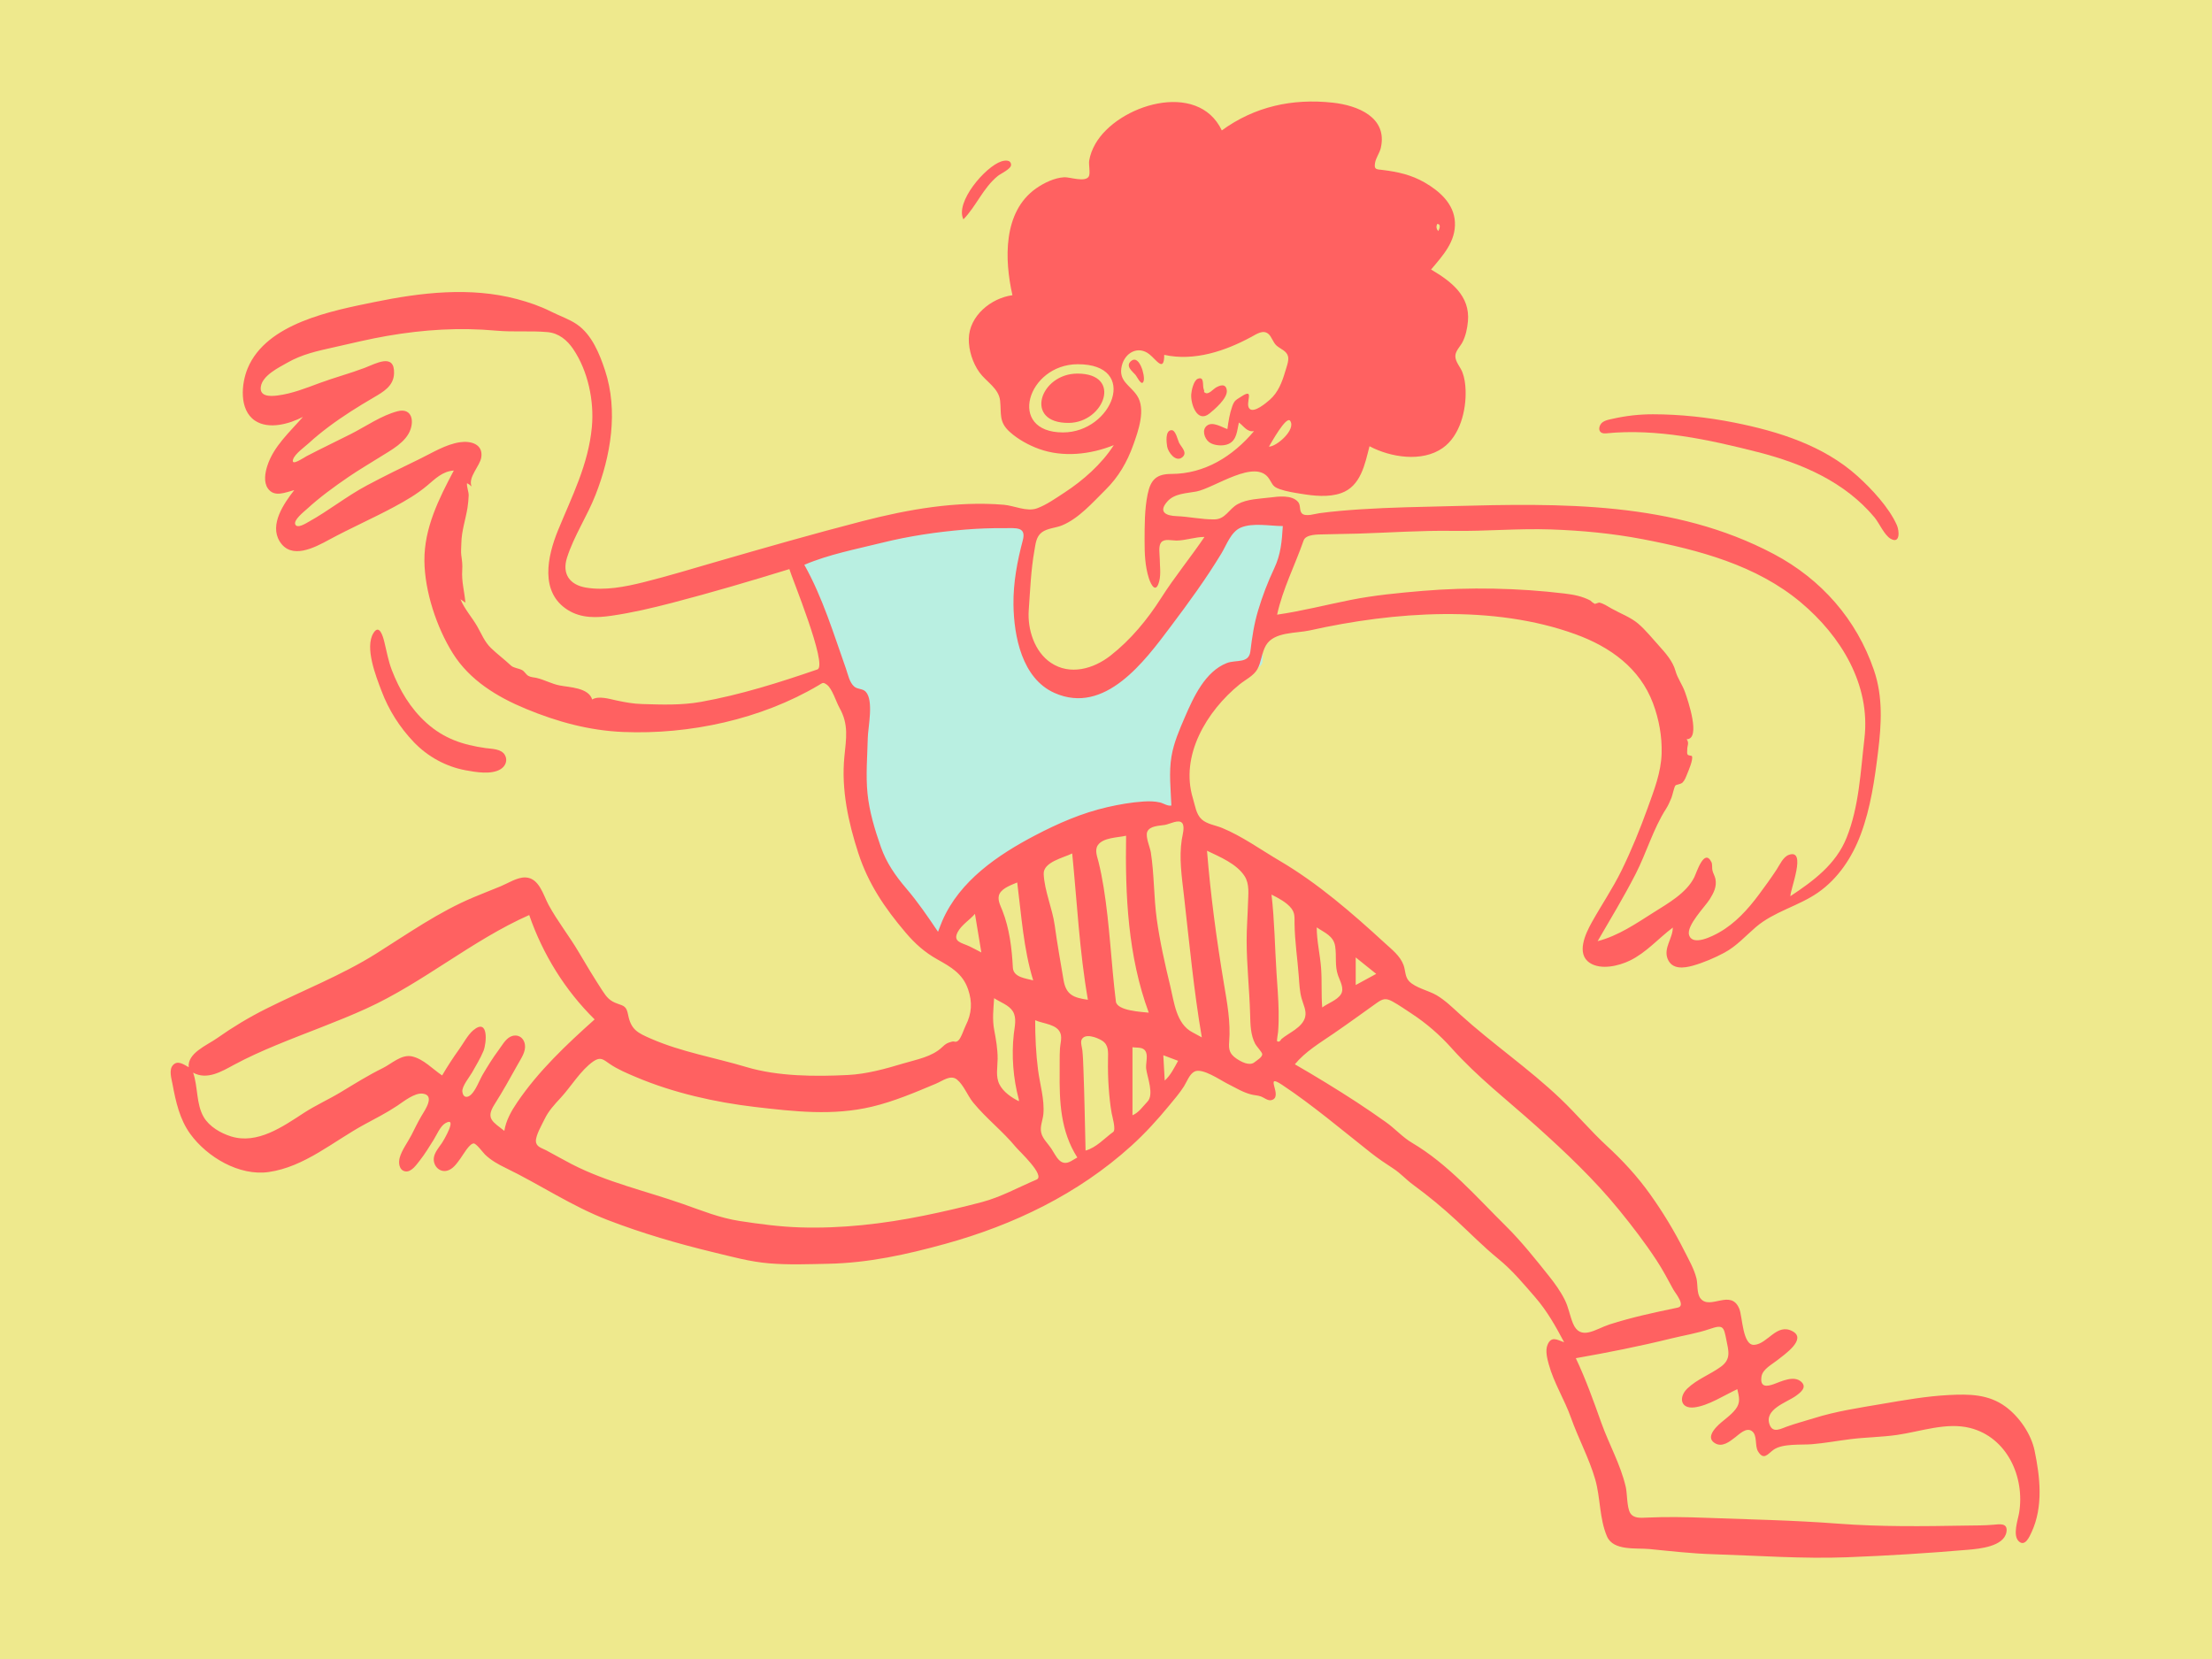 <svg xmlns="http://www.w3.org/2000/svg" viewBox="0 0 1024 768" version="1.1"><g id="react-group-151" stroke="none" stroke-width="1" fill="#eee98d" fill-rule="evenodd"><g id="react-group-152"><rect id="react-rect-154" x="0" y="0" width="1024" height="768"></rect><path d="M367.188,255.425 C375.709,277.199 384.228,298.973 392.749,320.747 C395.9,328.799 394.089,338.553 394.37,347.093 C394.939,364.48 395.75,381.767 404.31,397.263 C412.3,411.731 422.134,425.327 432.188,438.425 C445.834,419.047 466.986,403.896 487.33,392.458 C501.346,384.578 516.662,377.575 532.729,375.305 C537.724,374.599 543.234,374.121 548.188,375.425 C547.518,367.763 547.394,359.982 547.972,352.313 C548.878,340.295 552.017,332.135 561.141,324.11 C565.782,320.029 570.781,316.35 575.874,312.856 C577.691,311.609 583.044,309.398 584.138,307.455 C585.1,305.748 584.23,300.831 584.358,298.812 C584.809,291.738 585.904,284.646 587.977,277.858 C591.898,265.025 598.846,253.172 603.188,240.425 C596.722,239.501 590.255,238.578 583.79,237.654 C579.412,237.028 576.514,235.184 573.707,238.387 C563.985,249.475 555.691,262.246 546.805,274.013 C540.946,281.772 535.244,289.569 528.61,296.702 C518.008,308.1 498.928,326.555 483.285,312.192 C475.252,304.818 474.032,292.153 473.872,281.929 C473.655,268.012 475.776,254.092 478.188,240.425 C454.525,238.171 430.143,242.042 406.938,246.425 C393.597,248.945 380.292,251.863 367.188,255.425" id="react-path-155" fill="#b9efe1"></path><g id="react-group-153" transform="translate(79, 47)" fill="#ff6161"><path d="M419.775,125.944 C402.354,125.944 394.796,148.993 415.793,148.776 C432.173,148.606 440.812,125.944 419.775,125.944 L419.775,125.944 Z M413.107,153.183 C386.96,153.183 396.55,121.698 419.874,121.615 C448.652,121.514 435.936,153.179 413.107,153.183 L413.107,153.183 Z M697.628,558.343 C687.022,560.538 676.368,562.817 666.047,566.139 C659.716,568.177 652.536,574.013 649.111,565.476 C647.692,561.941 647.118,558.195 645.403,554.764 C643.429,550.813 640.835,547.19 638.087,543.747 C631.829,535.91 625.284,527.667 618.167,520.63 C604.35,506.968 591.393,491.9 574.619,482.008 C570.309,479.467 566.729,475.394 562.575,472.465 C558.11,469.318 553.629,466.199 549.05,463.219 C539.673,457.117 530.116,451.282 520.425,445.693 C525.303,439.779 532.035,435.796 538.281,431.515 C544.963,426.934 551.535,422.145 558.129,417.445 C561.019,415.386 562.423,414.856 565.646,416.625 C568.612,418.254 571.516,420.297 574.349,422.151 C581.299,426.698 587.476,432.054 593.009,438.245 C604.927,451.58 618.872,462.345 632.141,474.243 C645.605,486.316 659.02,499.005 670.459,513.048 C676.588,520.572 682.624,528.421 687.938,536.546 C690.746,540.839 693.128,545.368 695.577,549.868 C696.529,551.619 701.585,557.524 697.628,558.343 L697.628,558.343 Z M514.102,434.103 C513.778,434.88 513.051,435.564 512.213,434.992 C511.987,434.837 512.629,431.173 512.664,430.733 C512.918,427.575 512.967,424.403 512.919,421.237 C512.828,415.265 512.318,409.311 511.933,403.352 C511.154,391.282 511.025,379.164 509.622,367.14 C512.617,368.622 516.702,370.774 518.793,373.497 C520.508,375.732 520.251,377.686 520.28,380.429 C520.371,388.714 521.666,396.957 522.263,405.213 C522.504,408.547 522.65,411.875 523.522,415.114 C524.258,417.852 525.925,420.893 525.195,423.795 C523.947,428.747 517.615,431.07 514.102,434.103 L514.102,434.103 Z M530.553,382.311 C534.183,384.792 538.337,386.232 539.084,391.049 C539.806,395.715 538.814,399.993 540.423,404.576 C541.379,407.294 543.423,410.62 541.754,413.276 C540.011,416.047 535.638,417.46 533.097,419.39 C532.594,413.345 533.019,407.268 532.578,401.221 C532.117,394.897 530.553,388.671 530.553,382.311 L530.553,382.311 Z M548.6,396.217 C551.762,398.755 554.924,401.292 558.086,403.83 C554.923,405.552 551.762,407.275 548.6,408.998 L548.6,396.217 Z M501.716,444.762 C499.384,446.651 495.384,444.428 493.385,443.054 C490.271,440.913 489.723,438.995 490.02,435.287 C490.755,426.108 489.072,417.25 487.56,408.191 C484.167,387.861 481.408,367.381 479.765,346.832 C485.669,349.668 493.465,352.848 497.157,358.584 C499.542,362.288 498.843,367.025 498.729,371.236 C498.574,376.981 498.093,382.717 498.105,388.466 C498.129,399.774 499.396,411.076 499.714,422.381 C499.848,427.123 499.832,431.989 502.1,436.292 C502.611,437.26 505.251,440.131 505.323,440.925 C505.457,442.404 502.811,443.86 501.716,444.762 L501.716,444.762 Z M472.997,430.867 C465.487,426.96 464.545,416.919 462.772,409.576 C460.301,399.34 457.927,388.89 456.496,378.452 C455.088,368.189 455.347,357.787 453.745,347.54 C453.393,345.291 451.154,340.294 452.096,338.06 C453.288,335.236 457.741,335.309 460.249,334.88 C462.545,334.486 466.853,332.034 468.335,334.103 C469.567,335.823 468.379,339.751 468.088,341.595 C466.74,350.19 468.088,358.859 469.068,367.457 C471.575,389.432 473.619,411.411 477.353,433.23 C475.902,432.441 474.463,431.629 472.997,430.867 L472.997,430.867 Z M460.186,453.225 C459.967,449.318 459.75,445.411 459.531,441.505 C461.813,442.364 464.094,443.223 466.377,444.083 C464.581,447.292 462.976,450.728 460.186,453.225 L460.186,453.225 Z M452.213,462.954 C450.084,465.168 448.198,468.072 445.258,469.293 L445.258,437.794 C447.752,438.163 450.555,437.503 451.576,440.238 C452.356,442.329 451.309,445.574 451.61,447.865 C452.105,451.642 455.346,459.697 452.213,462.954 L452.213,462.954 Z M437.577,416.621 C435.39,399.016 434.75,381.259 431.898,363.731 C431.253,359.763 430.515,355.914 429.546,352.014 C428.932,349.549 427.657,346.547 429.245,344.232 C431.691,340.666 438.553,340.769 442.299,339.884 C441.848,367.488 443.143,395.638 452.798,421.795 C449.615,421.428 438.115,420.957 437.577,416.621 L437.577,416.621 Z M436.346,477.002 C432.259,479.961 428.559,484.25 423.539,485.63 C423.226,473.108 423.041,460.578 422.556,448.062 C422.443,445.15 422.366,442.211 422.069,439.31 C421.943,438.075 421.114,435.533 421.71,434.293 C423.236,431.117 428.833,433.283 431.146,434.721 C434.334,436.702 433.978,439.967 433.928,443.465 C433.866,447.927 433.936,452.216 434.265,456.681 C434.556,460.639 434.925,464.472 435.622,468.372 C435.855,469.679 437.719,476.007 436.346,477.002 L436.346,477.002 Z M416.728,490.575 C411.77,493.292 409.939,488.107 407.667,484.692 C406.108,482.348 403.618,480.123 402.989,477.28 C402.356,474.42 403.772,471.527 404.012,468.704 C404.59,461.921 402.391,454.924 401.537,448.239 C400.567,440.645 400.212,432.942 400.212,425.29 C403.958,426.991 410.663,427.06 412.01,431.673 C412.609,433.721 411.808,436.364 411.685,438.454 C411.477,441.974 411.594,445.527 411.551,449.054 C411.379,463.032 411.949,476.68 419.718,488.825 C418.73,489.422 417.733,490.006 416.728,490.575 L416.728,490.575 Z M400.825,499.077 C392.436,502.629 384.369,507.157 375.513,509.495 C366.654,511.833 357.622,513.946 348.642,515.766 C329.849,519.576 310.543,521.806 291.349,521.193 C281.954,520.892 272.71,519.656 263.428,518.235 C254.029,516.796 245.892,513.412 236.997,510.299 C219.706,504.248 201.983,500.325 185.59,491.876 C181.634,489.837 177.785,487.606 173.856,485.519 C171.769,484.411 169.205,483.935 169.091,481.295 C168.974,478.56 171.927,473.539 173.098,471.088 C174.912,467.293 177.712,464.277 180.552,461.216 C185.369,456.027 189.891,448.31 195.734,444.31 C198.956,442.104 200.28,443.452 203.108,445.418 C206.831,448.007 211.275,449.85 215.443,451.617 C232.589,458.887 252.078,463.291 270.523,465.443 C288.683,467.561 306.637,469.621 324.718,465.301 C334.952,462.856 344.556,458.744 354.228,454.69 C357.426,453.35 361.021,450.404 363.944,452.706 C367.073,455.171 368.937,460.259 371.493,463.378 C377.613,470.844 385.209,476.653 391.329,484.1 C392.814,485.909 405.129,497.255 400.825,499.077 L400.825,499.077 Z M160.399,463.351 C157.685,467.353 155.241,471.682 154.466,476.521 C149.253,472.34 145.695,470.924 149.888,464.317 C153.806,458.141 157.289,451.847 160.858,445.453 C162.315,442.841 164.478,439.778 164.005,436.611 C163.466,433.003 160.251,431.383 157.124,433.011 C154.903,434.167 153.231,437.223 151.766,439.181 C149.125,442.711 146.826,446.461 144.582,450.251 C142.916,453.067 141.339,457.627 139.011,459.786 C137.444,461.239 135.464,461.317 135.048,458.474 C134.678,455.947 138.429,451.491 139.547,449.481 C141.37,446.204 143.376,443.005 144.807,439.528 C146.292,435.925 147.263,423.992 140.107,429.924 C137.637,431.971 135.558,435.925 133.697,438.517 C130.836,442.504 128.149,446.617 125.674,450.855 C121.305,447.935 117.147,443.323 111.875,442.067 C106.864,440.873 102.364,445.42 98.087,447.516 C91.428,450.779 85.141,454.737 78.8,458.564 C73.141,461.979 67.122,464.653 61.571,468.266 C51.915,474.552 40.155,482.834 28.027,479.099 C23.222,477.62 17.916,474.575 15.305,470.121 C11.777,464.103 12.678,456.083 10.408,449.567 C16.837,453.124 23.613,449.018 29.283,445.954 C35.637,442.52 42.228,439.585 48.896,436.815 C62.679,431.09 76.971,426.091 90.536,419.916 C117.043,407.848 139.389,388.389 165.987,376.592 C172.243,394.732 182.579,411.443 196.274,424.91 C183.197,436.612 170.299,448.751 160.399,463.351 L160.399,463.351 Z M369.79,391.085 C366.241,389.409 361.922,389.058 364.384,384.428 C366.133,381.141 369.935,378.853 372.337,376.057 L375.298,393.925 C373.465,392.974 371.658,391.968 369.79,391.085 L369.79,391.085 Z M389.881,400.929 C389.429,392.023 388.314,382.841 385.031,374.499 C384.068,372.053 382.418,369.171 383.795,366.627 C385.202,364.027 389.342,362.605 391.897,361.519 C393.844,376.694 394.782,392.134 399.296,406.842 C395.967,405.928 390.113,405.482 389.881,400.929 L389.881,400.929 Z M392.643,461.995 C392.661,462.264 392.677,462.532 392.694,462.801 C389.277,461.114 385.456,458.505 383.678,455.001 C381.814,451.326 382.81,447.101 382.834,443.172 C382.86,438.636 382.087,434.248 381.248,429.811 C380.3,424.806 380.891,420.114 381.211,415.081 C383.955,416.936 388.078,418.244 389.886,421.199 C391.778,424.291 390.69,428.321 390.316,431.679 C389.204,441.664 390.03,452.292 392.643,461.995 L392.643,461.995 Z M424.618,415.819 C418.022,414.894 414.512,413.559 413.352,406.705 C411.927,398.289 410.426,389.921 409.274,381.461 C408.203,373.604 404.52,365.458 404.153,357.622 C403.894,352.106 413.159,350.142 417.355,348.089 C419.597,370.681 420.712,393.422 424.618,415.819 L424.618,415.819 Z M357.248,379.224 C356.515,380.906 355.905,382.639 355.239,384.348 C350.582,377.436 345.992,370.671 340.569,364.327 C335.546,358.449 331.359,352.447 328.785,345.109 C325.994,337.156 323.436,328.714 322.594,320.301 C321.745,311.819 322.525,303.118 322.72,294.614 C322.834,289.673 325.601,277.198 321.726,273.172 C320.303,271.693 318.054,272.194 316.444,270.825 C314.238,268.95 313.525,265.107 312.614,262.53 C306.87,246.293 301.808,229.564 293.349,214.469 C304.63,209.641 317.396,207.215 329.281,204.262 C341.761,201.161 354.724,199.246 367.534,198.18 C373.719,197.666 379.914,197.448 386.12,197.494 C391.156,197.532 396.194,196.69 394.488,203.105 C391.909,212.798 390.041,222.728 390.163,232.805 C390.34,247.519 394.107,267.048 409.1,273.754 C432.454,284.198 450.874,259.102 462.832,243.192 C471.19,232.071 479.25,221.074 486.465,209.137 C488.824,205.235 490.84,199.219 495.335,197.272 C500.912,194.857 508.957,196.531 514.85,196.531 C514.403,203.638 513.95,209.589 510.869,216.127 C507.883,222.462 505.439,228.84 503.43,235.55 C501.508,241.968 500.636,247.961 499.839,254.516 C499.13,260.341 493.166,258.283 488.902,259.953 C478.899,263.871 473.509,275.736 469.552,284.887 C467.024,290.734 464.413,296.72 463.335,303.04 C462.045,310.601 462.974,318.295 463.265,325.897 C461.539,326.264 459.647,324.869 458.02,324.484 C455.539,323.898 452.831,323.88 450.303,324.045 C444.733,324.41 439.085,325.405 433.65,326.645 C421.898,329.327 410.786,334.165 400.143,339.745 C382.892,348.789 365.296,360.747 357.248,379.224 L357.248,379.224 Z M299.404,262.901 C281.763,268.972 263.857,274.632 245.458,277.919 C236.409,279.535 227.355,279.19 218.213,278.919 C214.012,278.794 210.363,278.101 206.291,277.237 C203.192,276.579 198.023,274.974 195.146,276.824 C193.47,271.304 184.615,271.202 180.075,270.313 C176.381,269.59 173.129,267.727 169.5,266.852 C168.138,266.524 166.811,266.58 165.606,265.892 C164.449,265.232 163.796,263.733 162.592,263.148 C160.862,262.308 158.761,262.252 157.486,261.056 C154.53,258.285 151.223,255.818 148.296,253.002 C145.34,250.161 143.938,246.489 141.922,242.965 C139.566,238.843 135.907,234.787 134.17,230.4 C134.933,230.924 135.691,231.454 136.445,231.992 C136.032,226.832 134.617,222.295 134.976,216.947 C135.154,214.308 134.886,212.616 134.552,210.12 C134.297,208.214 134.545,206.645 134.573,204.511 C134.649,198.812 136.531,193.595 137.426,188.031 C137.724,186.183 137.881,184.2 137.962,182.371 C138.035,180.7 136.995,178.476 137.192,176.675 C137.973,177.072 138.677,177.577 139.303,178.191 C137.549,173.902 143.18,168.802 143.804,164.707 C144.743,158.548 138.879,156.986 133.921,157.723 C127.248,158.715 121.084,162.658 115.111,165.543 C106.933,169.495 98.799,173.465 90.785,177.744 C81.384,182.763 73.176,189.42 63.922,194.543 C62.75,195.192 58.435,197.994 57.653,195.657 C56.959,193.585 61.78,189.834 62.951,188.756 C68.965,183.218 75.71,178.311 82.458,173.706 C87.119,170.524 92.003,167.679 96.775,164.669 C101.902,161.435 109.088,157.787 111.1,151.608 C112.756,146.524 110.833,141.904 105.101,143.364 C97.683,145.254 90.254,150.452 83.444,153.905 C76.641,157.356 69.734,160.617 62.973,164.148 C61.465,164.935 55.676,169.007 56.651,165.754 C57.439,163.123 61.99,159.949 63.953,158.151 C66.86,155.486 69.923,152.995 73.077,150.628 C79.743,145.625 86.826,141.195 94.019,136.998 C98.431,134.424 103.181,131.708 103.415,125.983 C103.814,116.162 94.897,121.374 89.752,123.322 C82.869,125.926 75.737,127.801 68.837,130.362 C62.546,132.696 56.193,135.231 49.485,136.084 C46.053,136.521 40.947,136.652 41.773,131.859 C42.66,126.723 49.995,123.196 54.002,120.905 C60.859,116.984 67.886,115.491 75.501,113.782 C83.792,111.921 91.969,109.918 100.354,108.476 C117.344,105.553 133.697,104.52 150.861,106.081 C158.728,106.796 166.723,106.03 174.503,106.75 C179.676,107.228 183.558,110.448 186.37,114.614 C193.221,124.768 196.098,138.613 194.997,150.611 C193.4,167.993 185.816,182.643 179.334,198.47 C174.403,210.509 170.724,227.237 183.947,235.436 C190.191,239.308 197.241,239.038 204.234,238.02 C213.669,236.646 222.963,234.461 232.182,232.063 C250.4,227.324 268.439,222 286.425,216.454 C287.217,219.588 304.394,261.184 299.404,262.901 L299.404,262.901 Z M397.234,235.496 C397.9,226.18 398.232,216.992 399.871,207.777 C400.405,204.777 400.644,201.445 403.259,199.461 C405.843,197.5 409.68,197.437 412.621,196.227 C420.429,193.013 426.811,185.628 432.713,179.809 C438.807,173.801 442.767,166.956 445.64,158.929 C447.939,152.509 451.585,142.371 447.329,136.057 C444.015,131.142 438.614,129.416 440.314,122.336 C441.768,116.284 447.787,112.877 453.014,116.949 C456.281,119.493 459.952,125.672 459.952,117.272 C473.882,120.356 488.277,115.483 500.448,108.872 C502.827,107.579 505.744,105.527 508.163,107.564 C509.761,108.91 510.281,111.561 512.032,113.055 C513.861,114.616 516.732,115.483 517.297,118.095 C517.733,120.108 516.463,123.244 515.919,125.105 C514.534,129.847 512.667,134.695 508.874,138.012 C507.232,139.448 501.596,144.305 499.484,142.25 C497.044,139.877 502.338,132.182 495.611,136.588 C493.204,138.165 492.458,138.241 491.432,141.121 C490.227,144.504 489.678,148.095 489.2,151.637 C486.585,150.782 482.432,147.999 479.759,150.022 C477.228,151.939 478.564,155.95 480.647,157.617 C482.785,159.328 487.142,159.648 489.642,158.548 C493.639,156.789 493.658,152.293 494.512,148.6 C496.77,150.237 498.281,153.141 501.526,152.584 C491.664,164.277 478.678,172.375 463.254,172.401 C456.28,172.413 453.646,175.094 452.255,181.893 C450.835,188.838 450.874,196.41 450.865,203.455 C450.857,209.204 451.066,215.087 452.822,220.611 C453.985,224.272 456.254,227.839 457.689,221.852 C458.461,218.638 457.913,214.947 457.881,211.658 C457.863,209.59 457.167,205.814 458.52,204.112 C460.023,202.22 463.511,203.263 465.603,203.243 C469.995,203.201 474.198,201.561 478.593,201.561 C472.099,211.127 464.743,220.071 458.526,229.83 C452.17,239.809 444.444,249.182 435.081,256.508 C427.259,262.628 416.369,265.787 407.489,259.826 C399.871,254.713 396.604,244.305 397.234,235.496 L397.234,235.496 Z M518.25,147.81 C521.086,151.856 511.935,159.821 508.425,159.76 C509.321,158.319 516.476,145.279 518.25,147.81 L518.25,147.81 Z M524.483,203.198 C525.524,200.207 531.408,200.454 533.85,200.374 C539.175,200.199 544.51,200.186 549.84,200.022 C564.411,199.576 578.973,198.524 593.558,198.757 C608.656,198.998 623.768,197.562 638.839,198.087 C653.158,198.585 667.424,199.917 681.5,202.614 C707.289,207.556 734.098,214.602 754.711,231.918 C773.226,247.471 787.022,269.979 784.103,294.856 C782.302,310.196 781.648,326.308 775.837,340.81 C770.898,353.135 760.531,360.772 749.824,367.871 C749.683,364.917 757.552,345.796 749.154,348.72 C746.445,349.663 744.874,353.392 743.397,355.628 C740.807,359.55 738.032,363.39 735.223,367.16 C730.126,374.004 724.274,380.476 716.755,384.706 C713.843,386.345 704.578,391.167 702.931,385.878 C701.567,381.497 710.413,372.625 712.496,369.272 C714.342,366.299 715.82,363.428 715.126,359.889 C714.858,358.526 714.036,357.273 713.729,355.909 C713.481,354.805 713.769,353.115 713.27,352.107 C709.93,345.363 706.37,357.044 705.314,359.152 C701.66,366.449 693.151,371.199 686.531,375.383 C678.297,380.587 670.15,386.225 660.59,388.685 C666.573,378.441 672.688,368.263 678.121,357.71 C683.179,347.884 686.377,336.515 692.287,327.398 C693.285,325.858 693.963,324.19 694.754,322.345 C695.247,321.196 695.988,317.281 696.64,316.595 C697.01,316.205 699.078,316.057 699.889,315.268 C700.889,314.298 701.45,312.761 701.958,311.499 C702.561,309.999 704.872,304.777 704.265,303.079 C704.138,302.724 702.486,302.878 702.2,302.223 C701.864,301.455 702.108,300.895 702.073,300.112 C701.994,298.306 703.137,296.942 701.787,295.215 C708.613,295.215 702.252,276.859 701.085,273.522 C699.788,269.813 697.614,267.149 696.613,263.531 C695.392,259.117 691.998,255.248 688.968,251.915 C685.937,248.58 682.774,244.603 679.363,241.701 C675.83,238.695 671.06,236.994 667.046,234.718 C665.256,233.703 663.341,232.355 661.286,231.943 C660.619,232.141 659.955,232.348 659.293,232.562 C658.522,232.158 657.837,231.639 657.239,231.005 C653.401,229.01 649.641,228.291 645.321,227.769 C623.972,225.189 601.089,224.724 579.656,226.535 C568.52,227.475 557.199,228.547 546.231,230.731 C534.873,232.993 523.698,235.881 512.215,237.545 C514.808,225.606 520.485,214.674 524.483,203.198 L524.483,203.198 Z M586.272,56.727 C588.242,56.465 587.415,59.15 586.779,59.958 C585.951,59.007 585.782,57.93 586.272,56.727 L586.272,56.727 Z M862.875,624.549 C861.262,616.779 855.729,608.767 849.351,604.122 C841.481,598.389 832.594,598.324 823.347,598.791 C812.749,599.327 802.456,601.177 792.019,602.952 C781.412,604.756 770.974,606.308 760.68,609.536 C756.556,610.829 752.365,611.918 748.298,613.376 C745.265,614.464 741.759,616.55 740.241,612.589 C737.48,605.392 748.098,602.264 752.325,599.228 C754.627,597.574 757.686,595.184 754.798,592.623 C751.384,589.597 745.597,592.508 742.116,593.761 C738.903,594.918 735.643,595.319 736.46,590.186 C737.003,586.777 741.428,584.567 743.904,582.576 C746.95,580.127 757.643,572.913 750.783,569.256 C743.48,565.364 739.38,575.075 733.141,575.575 C727.649,576.015 727.684,562.508 726.148,558.809 C722.27,549.466 712.56,559.689 708.198,554.055 C706.399,551.732 707.02,547.551 706.348,544.828 C705.242,540.344 702.677,535.944 700.606,531.835 C696.02,522.744 690.723,514.01 684.796,505.731 C678.876,497.461 672.317,490.35 664.853,483.473 C657.367,476.576 650.842,468.739 643.48,461.717 C628.825,447.74 611.935,436.238 596.918,422.603 C593.452,419.455 590.148,416.173 586.1,413.758 C582.384,411.542 576.24,410.347 573.279,407.194 C571.354,405.145 571.671,402.263 570.736,399.741 C569.154,395.468 565.352,392.575 562.097,389.588 C546.963,375.703 531.129,361.908 513.358,351.467 C504.739,346.402 496.007,340.098 486.76,336.285 C483.772,335.052 479.732,334.542 477.273,332.285 C474.696,329.919 474.21,325.784 473.235,322.586 C467.188,302.75 479.644,282.208 494.766,269.883 C497.456,267.691 501.333,265.882 503.062,262.813 C504.956,259.451 505.046,255.138 507.067,251.72 C510.81,245.389 520.994,246.262 527.424,244.824 C566.25,236.138 612.328,232.774 650.385,246.631 C666.377,252.453 680.113,262.253 686.23,278.574 C688.991,285.94 690.444,293.929 690.214,301.802 C689.959,310.574 686.748,318.712 683.811,326.882 C680.28,336.706 676.329,346.385 671.754,355.772 C667.626,364.245 662.393,371.872 657.835,380.071 C655.004,385.164 650.514,394.555 656.992,398.77 C662.158,402.131 670.359,400.166 675.455,397.708 C683.077,394.031 688.713,387.431 695.384,382.405 C695.413,387.385 690.984,391.845 693.002,396.883 C695.006,401.888 700.445,401.239 704.742,400.018 C709.649,398.623 714.736,396.457 719.226,394.05 C724.9,391.009 728.981,386.346 733.801,382.21 C742.269,374.945 753.521,372.511 762.59,366.212 C771.964,359.701 778.44,349.845 782.392,339.271 C786.968,327.024 788.839,313.892 790.416,300.978 C791.975,288.202 792.739,275.609 788.508,263.236 C780.462,239.704 764.135,221.148 742.191,209.509 C695.886,184.948 643.58,185.953 592.724,187.301 C578.786,187.671 564.835,187.858 550.917,188.771 C544.519,189.191 538.107,189.713 531.752,190.575 C529.814,190.838 525.476,192.32 523.749,190.732 C522.417,189.508 523.198,186.932 521.99,185.455 C519.116,181.943 512.704,182.846 508.876,183.314 C504.041,183.903 498.346,184.007 493.999,186.363 C489.82,188.628 488.366,193.373 483.187,193.444 C477.428,193.522 471.41,192.153 465.608,191.933 C461.044,191.76 456.993,190.188 461.365,185.189 C464.698,181.377 470.281,181.4 474.813,180.537 C483.192,178.942 502.24,164.931 508.516,174.646 C510.239,177.312 510.116,178.279 513.427,179.445 C516.488,180.524 519.963,181.048 523.17,181.574 C529.137,182.552 536.076,183.339 541.914,181.257 C550.988,178.02 552.864,167.826 554.982,159.577 C564.673,164.725 579.307,167.116 588.876,160.386 C596.917,154.73 599.809,142.873 599.462,133.566 C599.359,130.798 598.992,127.959 598.007,125.354 C597.094,122.939 594.632,120.428 594.723,117.742 C594.803,115.403 597.01,113.371 598.023,111.41 C599.526,108.5 600.248,105.044 600.546,101.8 C601.635,89.891 592.737,83.246 583.487,77.767 C588.92,71.299 594.995,64.844 594.521,55.783 C594.08,47.328 587.398,41.444 580.507,37.478 C574.344,33.931 568.126,32.558 561.212,31.698 C558.199,31.323 557.047,31.632 557.528,28.524 C557.909,26.056 559.683,23.863 560.23,21.42 C563.417,7.185 549.349,1.767 537.965,0.527 C519.219,-1.515 501.838,2.302 486.611,13.364 C475.484,-10.066 438.38,1.494 428.04,19.652 C426.683,22.033 425.682,24.62 425.214,27.326 C424.902,29.137 425.882,33.407 424.978,34.783 C423.216,37.466 416.194,34.926 413.719,35.054 C409.185,35.287 404.329,37.637 400.667,40.201 C385.194,51.037 385.977,73.302 389.692,89.657 C379.746,91.006 369.694,99.233 369.493,109.81 C369.391,115.118 371.315,121.106 374.42,125.397 C377.598,129.791 383.396,132.727 383.991,138.569 C384.616,144.715 383.319,148.32 388.457,152.954 C392.223,156.352 397.205,159.097 401.963,160.818 C413.1,164.846 425.773,163.418 436.592,159.073 C431.093,167.754 422.294,175.492 413.723,181.064 C409.879,183.564 405.36,186.776 401.028,188.331 C396.327,190.019 390.507,187.074 385.647,186.667 C363.812,184.84 341.327,188.813 320.314,194.239 C297.572,200.111 275.09,206.562 252.518,213.086 C241.343,216.316 230.186,219.728 218.896,222.537 C210.419,224.646 200.976,226.501 192.216,225.007 C184.748,223.732 181.085,218.696 183.491,211.14 C186.661,201.187 192.846,191.905 196.679,182.129 C203.769,164.046 207.282,143.271 201.082,124.444 C198.571,116.82 194.998,107.969 188.162,103.221 C184.548,100.711 180.025,99.231 176.104,97.248 C171.122,94.728 165.768,92.904 160.379,91.469 C138.728,85.704 115.886,88.399 94.263,92.84 C74.732,96.852 44.39,102.541 35.667,123.469 C32.684,130.625 31.6,142.722 39.016,147.714 C45.399,152.009 55.035,149.23 61.243,145.987 C55.193,152.946 47.68,159.58 44.761,168.613 C43.734,171.793 42.943,176.182 45.018,179.13 C48.034,183.414 53.162,180.895 57.213,179.89 C52.461,186.019 45.618,195.79 50.469,203.624 C55.836,212.29 66.655,206.481 73.334,202.862 C83.244,197.493 93.578,192.966 103.507,187.629 C108.826,184.771 114.042,181.738 118.681,177.848 C122.522,174.627 125.78,171.208 131.081,170.819 C124.163,183.878 117.344,197.46 117.47,212.603 C117.588,226.704 123.124,243.467 130.604,255.409 C138.431,267.904 151.067,275.596 164.402,281.122 C178.923,287.14 193.735,291.203 209.508,291.856 C240.254,293.129 273.399,285.968 299.932,270.248 C301.917,269.072 301.988,268.661 303.846,270.023 C306.227,271.767 308.138,278.05 309.627,280.687 C313.992,288.421 312.702,294.923 311.877,303.401 C310.413,318.459 313.704,333.673 318.336,347.928 C322.963,362.173 330.654,373.448 340.284,384.778 C344.605,389.861 349.098,393.874 354.935,397.135 C361.282,400.682 366.693,403.772 369.156,410.991 C371.208,417.009 370.875,422.152 368.022,427.817 C367.284,429.282 365.868,433.763 364.516,434.784 C363.228,435.758 362.887,434.887 361.693,435.204 C359.514,435.782 358.892,436.105 357.131,437.776 C352.421,442.246 345.45,443.429 339.349,445.253 C330.956,447.764 322.317,450.201 313.527,450.645 C298.387,451.411 281.087,451.323 266.511,446.961 C251.831,442.567 236.617,440.039 222.493,433.901 C216.071,431.11 213.111,429.682 211.748,422.693 C211.024,418.985 209.987,418.695 206.88,417.629 C203.312,416.403 201.883,414.717 199.78,411.473 C196.017,405.671 192.434,399.78 188.937,393.816 C184.556,386.347 179.074,379.49 174.952,371.892 C172.488,367.352 170.617,359.37 164.2,359.192 C160.391,359.087 156.242,361.857 152.82,363.266 C148.648,364.984 144.442,366.618 140.279,368.358 C124.254,375.058 109.944,385.122 95.3,394.35 C79.317,404.421 61.038,411.541 44.116,420.024 C36.22,423.982 28.68,428.527 21.463,433.621 C16.796,436.913 7.685,440.506 8.367,447.046 C6.058,445.785 3.169,443.584 0.96,446.205 C-0.864,448.368 0.387,452.346 0.846,454.807 C2.355,462.903 4.15,471.152 9.084,477.939 C16.899,488.69 31.794,497.506 45.367,495.57 C61.959,493.204 75.266,481.402 89.524,473.649 C94.732,470.817 99.96,468.18 104.893,464.892 C107.8,462.955 112.92,458.777 116.739,459.28 C122.565,460.047 117.694,466.94 116.098,469.627 C114.409,472.473 112.998,475.472 111.49,478.419 C109.799,481.72 106.988,485.406 106.019,488.983 C105.406,491.247 105.705,494.681 108.523,495.247 C111.389,495.824 113.842,492.113 115.296,490.274 C117.692,487.242 119.687,483.924 121.744,480.66 C123.109,478.493 124.794,474.362 127.099,473.007 C133.07,469.498 126.54,480.75 125.468,482.286 C124.123,484.215 122.173,486.543 121.848,488.924 C121.369,492.428 124.223,495.81 127.891,494.971 C130.717,494.325 132.623,491.381 134.213,489.212 C135.235,487.819 138.289,482.383 140.269,482.331 C141.493,482.3 144.583,486.553 145.537,487.475 C148.311,490.156 151.599,491.985 155.048,493.656 C171.017,501.393 185.537,511.303 202.195,517.733 C218.11,523.877 234.705,528.718 251.268,532.71 C260.004,534.815 268.17,537.111 277.178,537.852 C286.293,538.601 295.277,538.226 304.403,538.038 C323.024,537.652 340.572,533.788 358.463,528.858 C390.234,520.103 420.085,505.734 444.676,483.484 C451.032,477.734 456.785,471.42 462.225,464.807 C464.588,461.935 467.063,459.09 469.063,455.951 C470.4,453.851 471.615,450.255 473.969,449.056 C477.596,447.208 485.957,453.057 489.228,454.678 C492.81,456.454 496.476,458.774 500.379,459.701 C501.846,460.049 503.274,460.079 504.711,460.578 C506.145,461.077 507.837,462.652 509.473,462.3 C515.564,460.987 505.579,449.256 514.514,455.198 C528.786,464.689 542.129,476.037 555.582,486.644 C558.949,489.299 562.401,491.633 566.001,493.96 C569.371,496.139 571.954,499.107 575.179,501.465 C582.24,506.626 588.899,512.136 595.322,518.079 C601.686,523.967 607.788,530.196 614.512,535.678 C621.103,541.052 626.239,547.257 631.787,553.661 C637.2,559.909 641.24,567.093 645.082,574.371 C641.869,573.251 639.173,571.34 637.407,575.528 C636.268,578.223 637.241,581.92 637.975,584.602 C640.331,593.201 645.276,600.919 648.248,609.309 C651.632,618.867 656.632,628.042 659.449,637.767 C661.941,646.371 661.354,655.896 664.918,664.234 C667.844,671.08 678.502,669.495 684.657,670.107 C694.497,671.085 704.221,672.192 714.115,672.499 C734.699,673.136 755.549,674.695 776.132,673.901 C794.853,673.178 813.532,672.029 832.192,670.419 C837.298,669.978 848.663,668.955 849.838,662.25 C850.598,657.919 846.747,658.57 843.829,658.84 C839.673,659.225 835.471,659.163 831.3,659.234 C811.319,659.576 791.7,659.85 771.757,658.329 C751.362,656.774 730.981,656.388 710.573,655.63 C701.375,655.288 692.439,655.125 683.268,655.542 C680.53,655.666 677.166,655.995 675.634,653.343 C674.096,650.679 674.31,644.344 673.615,641.345 C671.193,630.913 665.876,621.672 662.3,611.649 C658.694,601.537 655.102,591.462 650.497,581.748 C665.256,579.155 679.994,576.235 694.546,572.65 C700.469,571.19 706.721,570.214 712.47,568.23 C718.825,566.038 718.967,567.236 720.178,573.244 C721.233,578.479 722.435,582.205 717.65,585.691 C712.681,589.312 706.598,591.481 702.12,595.78 C698.03,599.706 698.853,605.33 705.421,604.518 C711.919,603.715 719.368,598.818 725.254,596.088 C726.076,599.649 726.843,602.186 724.54,605.261 C722.1,608.517 718.382,610.596 715.629,613.549 C713.597,615.728 711.464,618.924 714.804,621.036 C718.239,623.208 721.669,620.37 724.238,618.407 C726.183,616.92 729.389,613.637 731.977,615.479 C734.671,617.396 733.245,622.255 734.836,624.871 C737.524,629.29 739.382,626.02 742.001,624.152 C746.215,621.145 754.809,621.981 759.829,621.565 C765.853,621.066 771.73,619.956 777.715,619.217 C784.846,618.337 792.03,618.294 799.153,617.278 C810.081,615.718 822.079,611.269 833.045,614.06 C850.142,618.412 858.431,636.759 855.718,653.295 C855.184,656.554 852.55,663.745 855.586,666.538 C858.435,669.16 860.484,664.454 861.519,662.202 C866.937,650.408 865.427,636.849 862.875,624.549 L862.875,624.549 Z" id="react-path-156"></path><path d="M664.398,153.623 C687.887,151.237 712.204,156.535 734.864,162.319 C755.208,167.511 774.988,176.052 788.744,192.495 C790.907,195.081 793.319,200.753 796.248,202.416 C800.739,204.968 800.257,198.696 799.134,196.148 C795.507,187.922 787.396,179.261 780.81,173.335 C765.119,159.218 744.183,152.672 723.873,148.633 C711.533,146.179 698.843,144.802 686.255,144.782 C679.981,144.773 673.72,145.468 667.598,146.856 C665.65,147.298 662.819,147.701 661.797,149.724 C660.65,151.997 661.673,153.899 664.398,153.623" id="react-path-157"></path><path d="M112.679,296.664 C119.017,303.273 127.513,307.92 136.519,309.58 C141.216,310.445 148.473,311.75 152.801,309.044 C154.989,307.677 156.145,305.006 154.739,302.538 C153.068,299.605 148.691,299.715 145.823,299.311 C135.224,297.822 126.519,294.924 118.435,287.668 C111.015,281.009 105.984,272.503 102.412,263.261 C100.749,258.955 100.02,254.574 98.912,250.125 C98.285,247.607 96.636,241.723 93.917,246.001 C89.663,252.695 95.138,266.285 97.573,272.758 C100.944,281.724 106.05,289.749 112.679,296.664" id="react-path-158"></path><path d="M366.992,54.546 C373.025,48.338 376.011,40.111 382.895,34.472 C384.179,33.422 389.108,31.214 389.051,29.306 C388.976,26.796 386.066,27.23 384.555,27.72 C377.12,30.13 363.024,46.606 366.992,54.546" id="react-path-159"></path><path d="M480.896,144.433 C483.364,142.438 489.334,137.318 488.927,133.741 C488.546,130.387 485.784,131.232 483.621,132.581 C482.69,133.162 480.56,135.602 479.166,134.963 C477.747,134.314 478.828,134.54 478.278,133.329 C477.513,131.641 478.764,127.028 475.499,128.35 C473.558,129.136 472.592,133.73 472.458,135.496 C472.121,139.922 475.178,149.058 480.896,144.433" id="react-path-160"></path><path d="M461.314,159.75 C461.734,162.325 465.332,167.263 468.381,164.624 C470.818,162.516 467.954,160.1 466.887,158.067 C466.196,156.749 465.265,152.054 463.324,152.132 C460.292,152.253 461.008,157.875 461.314,159.75" id="react-path-161"></path><path d="M450.438,129.358 C451.196,126.84 448.4,117.088 444.711,120.045 C441.699,122.461 445.348,124.989 446.733,126.641 C447.408,127.447 449.585,132.198 450.438,129.358" id="react-path-162"></path></g></g></g></svg>